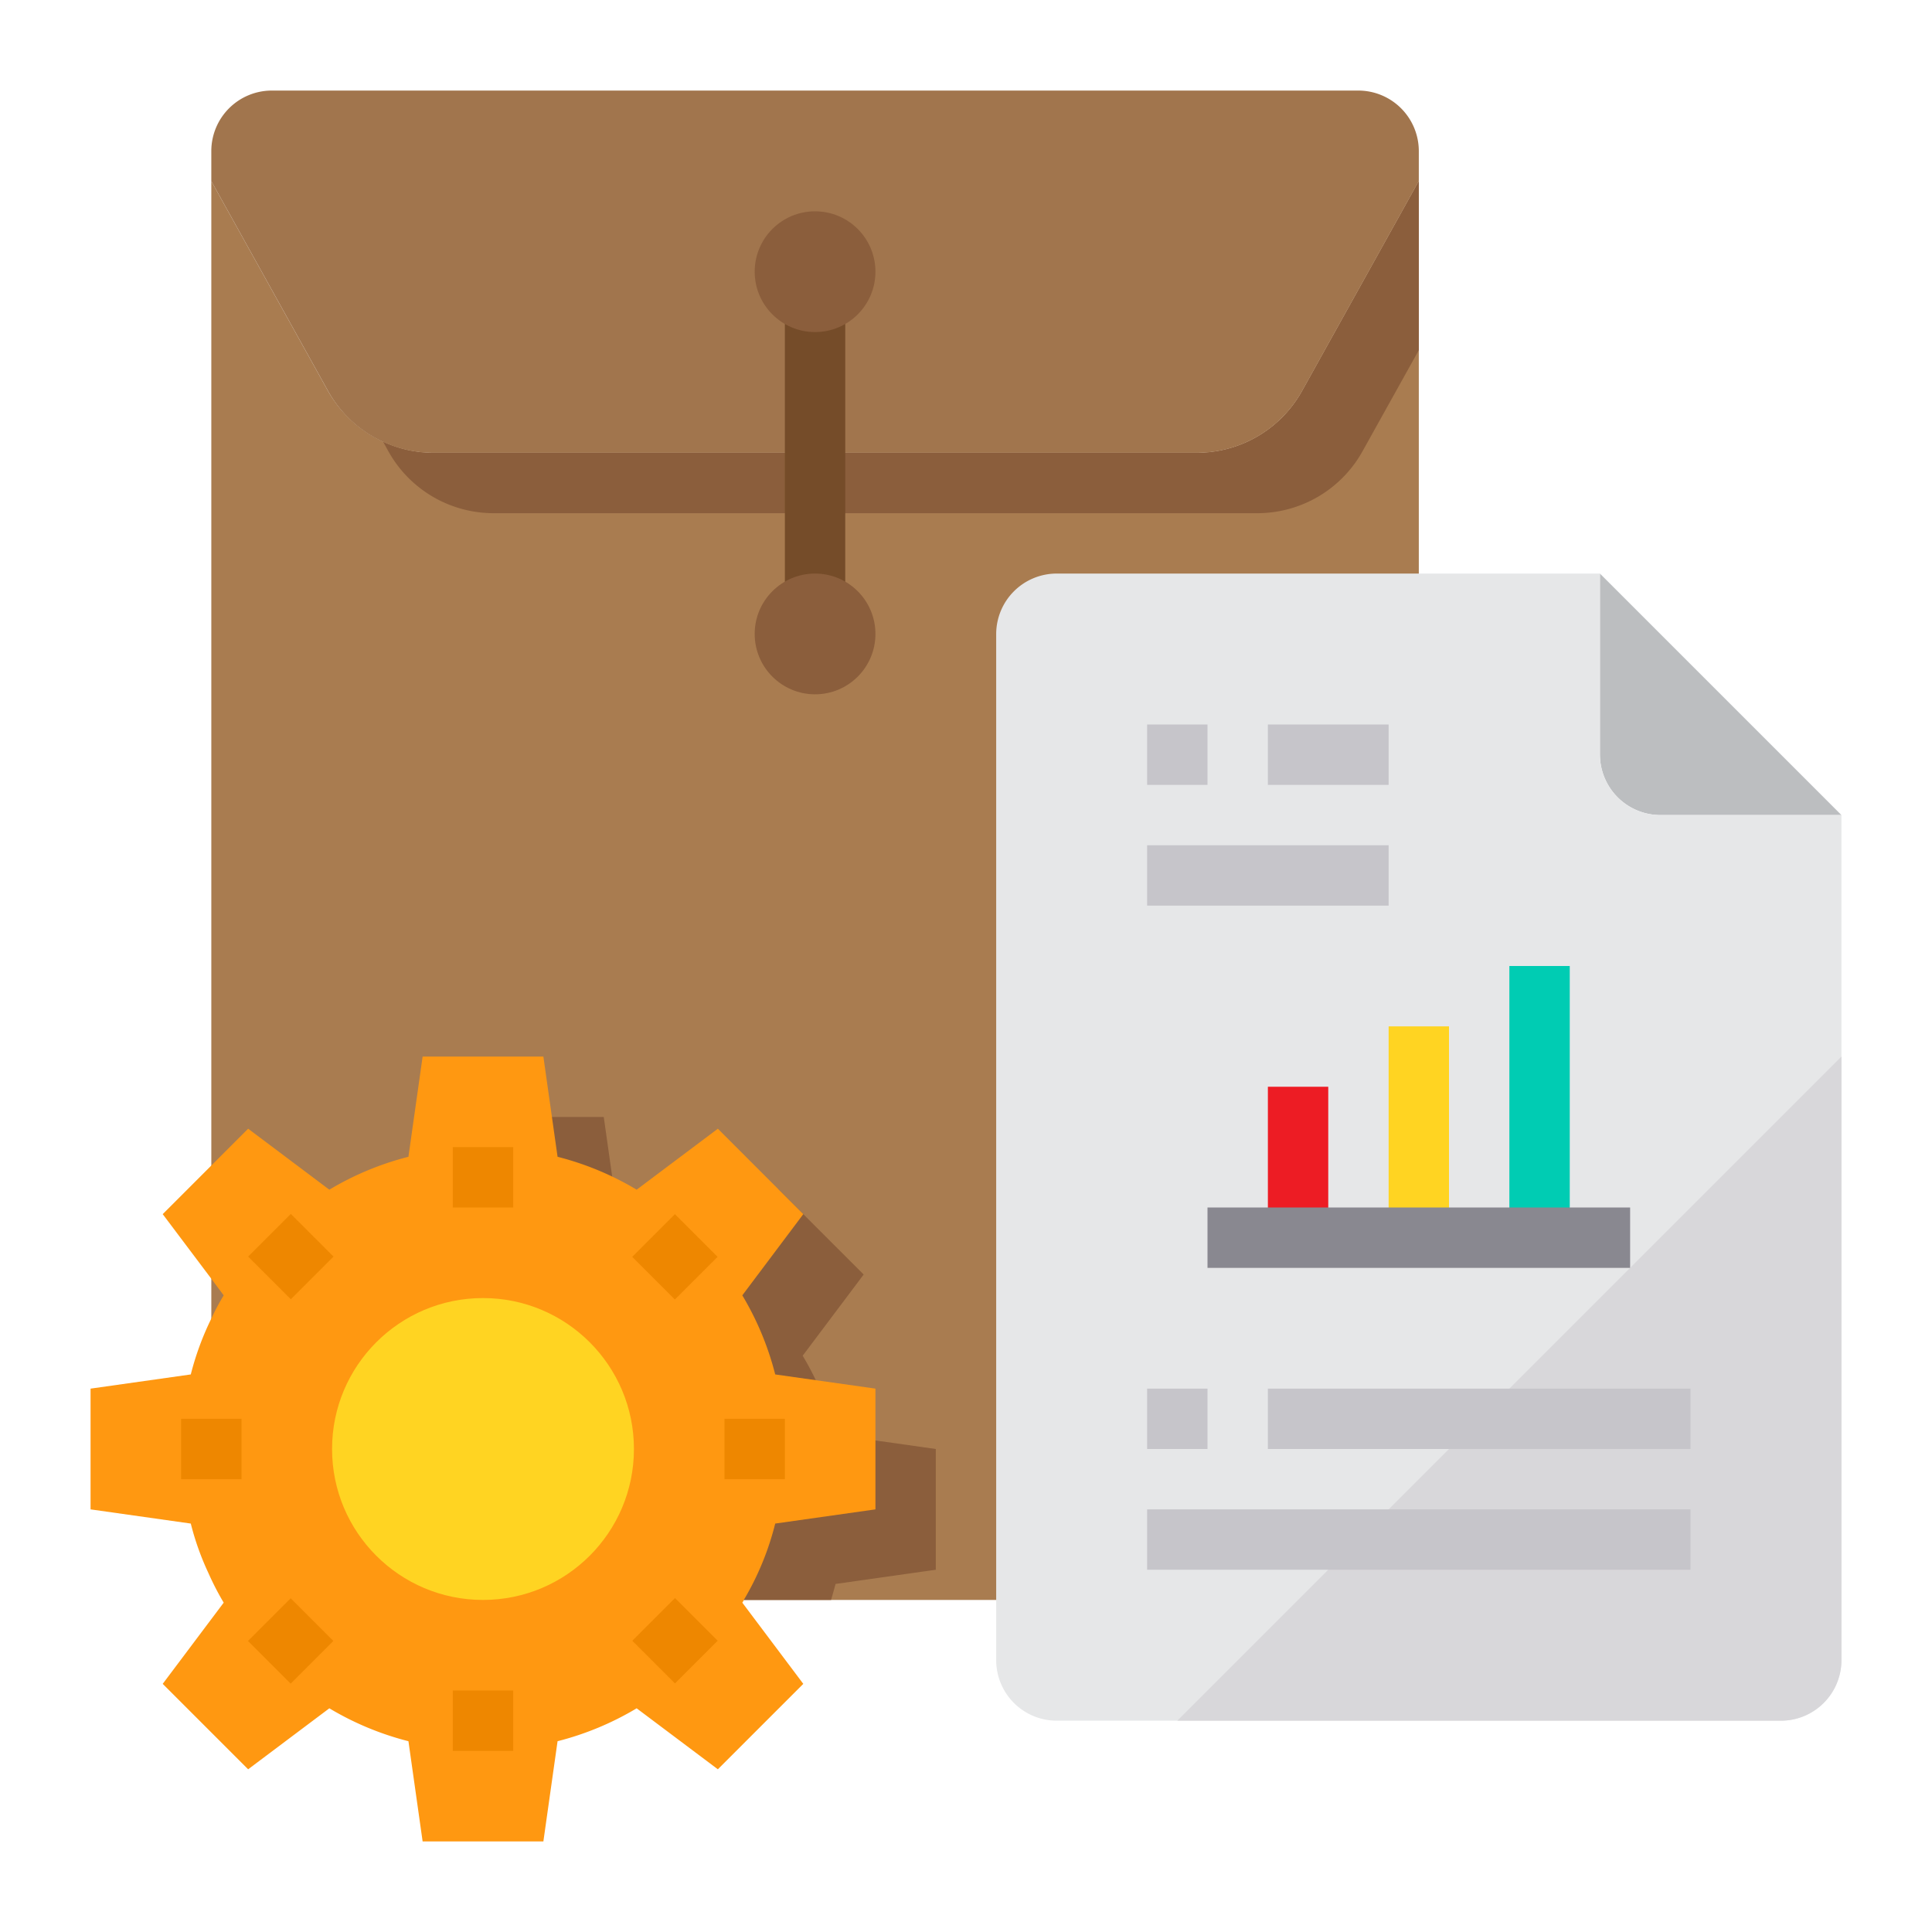 <svg height="512" viewBox="0 0 64 64" width="512" xmlns="http://www.w3.org/2000/svg"><g id="File-Document-Management-Gear-Envelope"><path d="m47 6v45a2.006 2.006 0 0 1 -2 2h-36a2.032 2.032 0 0 1 -.55-.08 2.085 2.085 0 0 1 -.92-.56 2.339 2.339 0 0 1 -.29-.41 2.028 2.028 0 0 1 -.24-.95v-45l3.86 6.94a4.033 4.033 0 0 0 3.49 2.06h25.3a3.988 3.988 0 0 0 3.49-2.06z" fill="#a97c50"/><path d="m31 48v4l-3.32.47c-.05.18-.1.36-.15.53h-18.53a2.032 2.032 0 0 1 -.55-.08c-.05-.15-.09-.3-.13-.45l-.79-.11a2.339 2.339 0 0 1 -.29-.41 2.028 2.028 0 0 1 -.24-.95v-3.28l1.32-.19a9.492 9.492 0 0 1 .68-1.85 8.141 8.141 0 0 1 .41-.77l-.41-.55-1.61-2.14 2.83-2.83 2.69 2.02a9.8 9.8 0 0 1 2.62-1.09l.47-3.32h4l.47 3.32a9.8 9.8 0 0 1 2.62 1.09l2.69-2.02 2.83 2.83-2.02 2.69a9.8 9.8 0 0 1 1.09 2.62z" fill="#8b5e3c"/><path d="m24.64 53a.405.405 0 0 1 -.05.09l2.02 2.69-2.83 2.83-2.69-2.02a9.8 9.8 0 0 1 -2.62 1.09l-.47 3.32h-4l-.47-3.32a9.8 9.8 0 0 1 -2.62-1.09l-2.69 2.02-2.83-2.83 2.02-2.69a9.253 9.253 0 0 1 -.51-.99 9.011 9.011 0 0 1 -.58-1.63l-3.32-.47v-4l3.32-.47a9.492 9.492 0 0 1 .68-1.85 8.141 8.141 0 0 1 .41-.77l-.41-.55-1.61-2.14 2.83-2.83 2.69 2.02a9.8 9.8 0 0 1 2.62-1.09l.47-3.32h4l.47 3.32a9.8 9.8 0 0 1 2.62 1.09l2.69-2.02 2.83 2.83-2.02 2.69a9.8 9.8 0 0 1 1.09 2.62l3.32.47v4l-3.32.47a9.427 9.427 0 0 1 -1.04 2.53z" fill="#ff9811"/><path d="m47 6v5.6l-1.86 3.34a3.988 3.988 0 0 1 -3.49 2.06h-25.3a3.988 3.988 0 0 1 -3.49-2.06l-.17-.31a3.911 3.911 0 0 0 1.66.37h25.3a3.988 3.988 0 0 0 3.49-2.06z" fill="#8b5e3c"/><path d="m47 5v1l-3.86 6.94a3.988 3.988 0 0 1 -3.49 2.06h-25.3a3.988 3.988 0 0 1 -3.49-2.06l-3.86-6.94v-1a2.006 2.006 0 0 1 2-2h36a2.006 2.006 0 0 1 2 2z" fill="#a1754d"/><path d="m61 27h-6a2.006 2.006 0 0 1 -2-2v-6z" fill="#bcbec0"/><path d="m61 27v28a2.006 2.006 0 0 1 -2 2h-24a2.006 2.006 0 0 1 -2-2v-34a2.006 2.006 0 0 1 2-2h18v6a2.006 2.006 0 0 0 2 2z" fill="#e6e7e8"/><circle cx="16" cy="48" fill="#ffd422" r="5"/><path d="m61 35v20a2.006 2.006 0 0 1 -2 2h-20z" fill="#d8d7da"/><path d="m26 10h2v10h-2z" fill="#754c29"/><path d="m42 24h4v2h-4z" fill="#c6c5ca"/><path d="m38 24h2v2h-2z" fill="#c6c5ca"/><path d="m38 28h8v2h-8z" fill="#c6c5ca"/><path d="m42 36h2v5h-2z" fill="#ed1c24"/><path d="m46 34h2v7h-2z" fill="#ffd422"/><path d="m50 32h2v9h-2z" fill="#00ccb3"/><path d="m38 46h2v2h-2z" fill="#c6c5ca"/><path d="m42 46h14v2h-14z" fill="#c6c5ca"/><path d="m38 50h18v2h-18z" fill="#c6c5ca"/><g fill="#ee8700"><path d="m15 38h2v2h-2z"/><path d="m8.636 40.636h2v2h-2z" transform="matrix(.707 -.707 .707 .707 -26.615 19.002)"/><path d="m6 47h2v2h-2z"/><path d="m8.636 53.364h2v2h-2z" transform="matrix(.707 -.707 .707 .707 -35.619 22.736)"/><path d="m15 56h2v2h-2z"/><path d="m21.364 53.364h2v2h-2z" transform="matrix(.707 -.707 .707 .707 -31.887 31.727)"/><path d="m24 47h2v2h-2z"/><path d="m21.364 40.636h2v2h-2z" transform="matrix(.707 -.707 .707 .707 -22.891 28.009)"/></g><circle cx="27" cy="9" fill="#8b5e3c" r="2"/><circle cx="27" cy="21" fill="#8b5e3c" r="2"/><path d="m40 40h14v2h-14z" fill="#898890"/></g></svg>